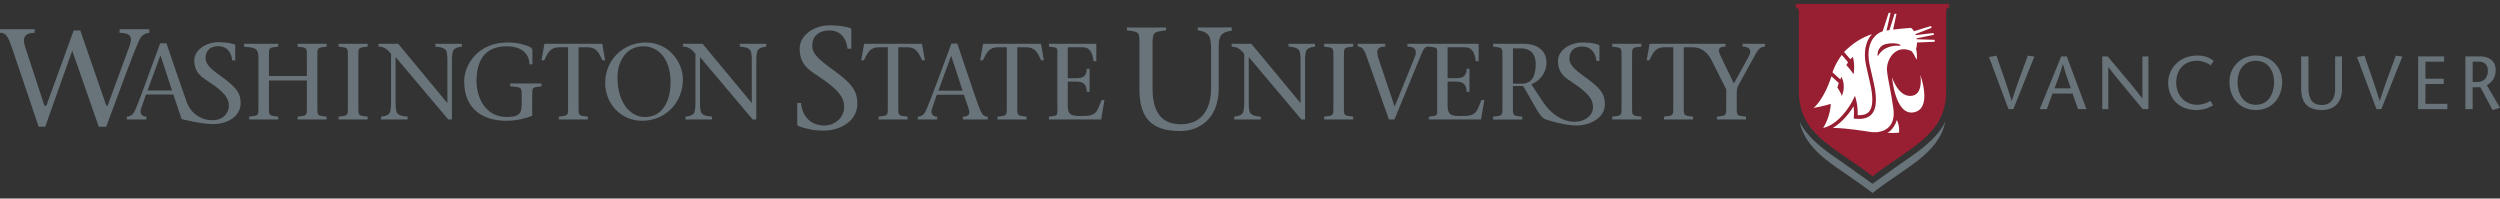 <?xml version="1.0" encoding="utf-8"?>
<!-- Generator: Adobe Illustrator 16.0.0, SVG Export Plug-In . SVG Version: 6.00 Build 0)  -->
<!DOCTYPE svg PUBLIC "-//W3C//DTD SVG 1.1//EN" "http://www.w3.org/Graphics/SVG/1.1/DTD/svg11.dtd">
<svg version="1.1" id="Layer_1" xmlns="http://www.w3.org/2000/svg" xmlns:xlink="http://www.w3.org/1999/xlink" x="0px" y="0px"
	 width="377.813px" height="30px" viewBox="0 0 377.813 30" enable-background="new 0 0 377.813 30" xml:space="preserve">
<rect x="0" y="0" width="377.813" height="30" fill="#333333" stroke="none"/>
<g>
	<g>
		<g>
			<g>
				<path fill="#68737A" d="M287.153,24.8l-4.174,2.976L278.8,24.8c-2.963-2.028-5.504-3.767-6.838-6.413
					c1.102,4.952,5.939,6.812,11.02,10.78c5.068-3.969,9.916-5.828,11.015-10.78C292.662,21.034,290.119,22.771,287.153,24.8z"/>
				<g>
					<path fill="#981E32" d="M271.388,0.583v0.52c0.321,0.113,0.428,0.215,0.463,0.685v11.97c0,6.657,5.416,8.418,11.131,12.891
						c5.719-4.473,11.139-6.231,11.139-12.891V1.651c0.041-0.357,0.154-0.45,0.443-0.548v-0.52H271.388z"/>
				</g>
			</g>
		</g>
	</g>
	<g>
		<g>
			<g>
				<path fill="#FFFFFF" d="M285.233,20.07c0,0,0.931-0.396,1.435-1.926c0.447,0.933,0.332,1.893,0.332,1.893
					C286.586,20.132,285.233,20.07,285.233,20.07z"/>
				<path fill="#FFFFFF" d="M290.209,11.312c0,0,0.562,3.08-1.438,3.182c-1.93,0.106-2.834-2.802-2.834-2.802
					s0.465,5.674,3.168,5.302C292.151,16.573,290.209,11.312,290.209,11.312z"/>
			</g>
		</g>
		<path fill="#FFFFFF" d="M275.519,19.338h0.004c2.258-0.516,3.979-3.146,4.487-4.203l0.324-0.67l0.194,0.717
			c0.009,0.037,0.218,0.828,0.218,1.873c0,0.114-0.004,0.231-0.011,0.354c0.779,0.028,1.337-0.127,1.681-0.49
			c0.496-0.513,0.646-1.483,0.459-2.967c-0.09-0.711-0.353-1.841-0.586-2.835c-0.117-0.513-0.229-0.991-0.299-1.333
			c-0.437-2.181,0.106-3.539,0.637-4.286c0.082-0.12,0.172-0.23,0.269-0.339c-1.562,0.526-2.869,1.345-4.222,2.695l0.955,1.1
			l0.386-0.363c0.366,1.37,0.104,2.628,0.104,2.628c-0.502-0.763-1.092-1.378-1.092-1.378l0.262-0.436l-0.855-0.993l-0.102-0.111
			c-1.057,1.444-1.396,2.631-1.396,2.631l0.75,0.68l0.438,0.395l0.146-0.417c0.801,1.502,0.065,2.907,0.065,2.907
			c-0.129-0.514-0.66-1.272-0.66-1.272l0.209-0.687l-1.108-1.006c-1.156,3.613-2.699,4.78-2.699,4.78s1.672-0.306,2.602-0.614
			C276.674,15.699,276.649,17.602,275.519,19.338z"/>
		<path fill="#FFFFFF" d="M292.379,6.311l-2.672,0.112c0.002,0.319-0.037,0.637-0.14,0.932c0.246,1.089,0.074,1.682,0.074,1.682
			c-0.445-1.036-0.787-1.328-0.787-1.328c-2.451-1.087-3.823,1.377-3.682,2.963c0.119,1.307,0.598,3.041,0.965,5.756
			c0.312,2.289-0.846,3.275-2.182,3.504c-0.025,0.006-0.059,0.01-0.084,0.018c-0.01,0-0.016,0.001-0.021,0.001
			c-0.217,0.026-0.447,0.04-0.688,0.028c-0.01,0-0.02,0-0.025,0c-0.022,0-0.053-0.002-0.08-0.002
			c-0.104-0.009-0.205-0.018-0.311-0.027c-1.03-0.146-3.354-0.565-5.752-0.624c1.41-0.822,2.518-2.248,3.129-3.259
			c0.035,0.276,0.064,0.619,0.064,0.998c0,0.188-0.008,0.385-0.021,0.584l-0.023,0.275l0.273,0.02
			c1.104,0.102,1.887-0.109,2.396-0.637c0.623-0.654,0.816-1.74,0.605-3.422c-0.094-0.738-0.357-1.883-0.596-2.895
			c-0.117-0.505-0.229-0.982-0.297-1.314c-0.395-1.989,0.078-3.197,0.543-3.861c0.367-0.519,0.875-0.898,1.426-1.081
			c0.012-0.002,0.021-0.002,0.027-0.005l0.908-2.798h0.289l-0.613,2.69c0.145-0.023,0.287-0.049,0.436-0.07l0.785-2.48h0.283
			l-0.51,2.403c0.812-0.109,1.693-0.188,2.676-0.261c0.16,0.066,0.33,0.25,0.479,0.506l2.57-0.794l0.094,0.279l-2.455,0.952
			c0.021,0.049,0.039,0.104,0.059,0.157l2.687-0.333l0.041,0.285l-2.603,0.521c0.006,0.047,0.015,0.098,0.021,0.146l2.709,0.087
			L292.379,6.311L292.379,6.311z M284.646,7.513c0.539-0.38,1.455-0.673,2.312-0.603c0.219,0.016,0.4-0.042,0.166-0.167
			c-0.645-0.34-2.143-0.224-2.67,0.138c-0.848,0.581-0.703,1.61-0.684,1.634C283.938,8.223,284.228,7.805,284.646,7.513z"/>
	</g>
</g>
<g>
	<g>
		<path fill="#68737A" d="M128.085,7.369c-0.175-1.542-1.013-2.772-2.77-2.772c-1.274,0-2.563,0.661-2.563,2.287
			c0,1.537,1.539,2.463,3.736,4.111c2.328,1.736,3.079,2.856,3.079,4.681c0,2.616-2.536,4.064-5.173,4.064
			c-1.408,0-2.615-0.264-3.76-0.7c-0.085-0.047-0.152-0.136-0.152-0.31v-3.166h0.571c0.243,2.438,1.843,3.404,3.538,3.404
			c1.562,0,2.981-1.185,2.981-2.785c0-1.436-0.771-2.601-4.065-4.772c-1.187-0.789-2.658-1.65-2.658-4.042
			c0-1.982,2.048-3.542,4.578-3.542c0.944,0,2.198,0.109,3.077,0.417c0.133,0.046,0.153,0.135,0.153,0.245v2.879L128.085,7.369
			L128.085,7.369z"/>
		<path fill="#68737A" d="M135.755,16.012c0,1.523-0.065,1.438,1.41,1.618v0.427h-4.4V17.63c1.47-0.182,1.406-0.095,1.406-1.618
			V7.14h-1.326c-1.423,0-1.75,0.899-2.287,1.977h-0.408l0.44-2.501h8.747l0.439,2.501h-0.407c-0.539-1.078-0.865-1.977-2.287-1.977
			h-1.329v8.872H135.755z"/>
		<path fill="#68737A" d="M141.571,14.321l-0.738,2.156c-0.211,0.631,0.093,1.159,0.803,1.159v0.421h-2.928v-0.421
			c0.433,0,0.901-0.271,1.158-0.805c0.691-1.416,2.575-6.681,3.912-10.238h0.902c1.093,3.232,2.735,8.195,3.283,9.627
			c0.354,0.901,0.61,1.416,1.305,1.416v0.421h-3.75v-0.421c1.012,0,1.11-0.528,0.854-1.241l-0.695-2.074H141.571z M145.468,13.707
			l-1.708-5.231h-0.031l-1.916,5.231H145.468z"/>
		<path fill="#68737A" d="M153.736,16.012c0,1.523-0.064,1.438,1.404,1.618v0.427h-4.396V17.63c1.473-0.182,1.406-0.095,1.406-1.618
			V7.14h-1.326c-1.42,0-1.746,0.899-2.286,1.977h-0.409l0.443-2.501h8.744l0.438,2.501h-0.408c-0.535-1.078-0.863-1.977-2.287-1.977
			h-1.322L153.736,16.012L153.736,16.012z"/>
		<path fill="#68737A" d="M158.523,17.63c1.475-0.182,1.264-0.095,1.264-1.618V8.657c0-1.517,0.211-1.438-1.264-1.616V6.615h7.16
			v2.631h-0.426c-0.164-1.208-0.488-2.106-1.664-2.106h-2.225v4.674h1.373c1.027,0,1.471-0.411,1.502-1.423h0.426v3.479h-0.426
			c-0.031-0.964-0.406-1.535-1.502-1.535h-1.373v3.692c0,1.391,0.639,1.508,2.109,1.508c2.369,0,2.254-0.676,3.006-2.423h0.424
			l-0.49,2.943h-7.895L158.523,17.63L158.523,17.63z"/>
	</g>
	<g>
		<g>
			<path fill="#68737A" d="M196.674,18.057c0,0,0,0-7.957-9.431v7.224c0,0.342,0.068,0.619,0.098,0.881
				c0.082,0.588,0.641,0.817,1.715,0.899v0.427h-4V17.63c0.785-0.082,1.322-0.312,1.404-0.899c0.033-0.262,0.1-0.539,0.1-0.881
				V8.153c-0.457-0.587-0.969-1.11-1.895-1.11V6.615h2.969c2.438,2.959,4.973,5.966,7.404,8.925h0.033V8.823
				c0-0.344-0.068-0.621-0.102-0.882c-0.082-0.589-0.633-0.814-1.713-0.898V6.615h4.002v0.428c-0.768,0.083-1.32,0.309-1.406,0.898
				c-0.031,0.262-0.098,0.538-0.098,0.882v9.233H196.674L196.674,18.057z"/>
		</g>
		<path fill="#68737A" d="M203.098,16.012c0,1.523-0.068,1.438,1.402,1.618v0.427h-4.395V17.63c1.471-0.18,1.402-0.095,1.402-1.618
			V8.66c0-1.519,0.066-1.44-1.402-1.617V6.62h4.395v0.422c-1.471,0.177-1.402,0.098-1.402,1.617V16.012z"/>
		<path fill="#68737A" d="M223.887,15.113c-0.752,1.75-0.639,2.423-3.006,2.423c-1.469,0-2.111-0.117-2.111-1.509v-3.691h1.377
			c1.096,0,1.471,0.575,1.5,1.539h0.424v-3.483h-0.424c-0.029,1.012-0.473,1.423-1.5,1.423h-1.377V7.141h2.598
			c1.174,0,1.504,0.898,1.662,2.107h0.428V6.62h-7.525h-3.236v0.422c1.107,0,1.535,0.506,1.125,1.537
			c-1.012,2.5-2.008,5.014-3.059,7.515c-0.848-2.481-1.793-5.292-2.43-7.221c-0.543-1.57,0.111-1.831,1.012-1.831V6.62h-4.152v0.422
			c0.785,0,0.996,0.506,1.605,2.254c0.992,2.778,2.104,5.932,3.104,8.761h0.832c1.373-3.353,2.764-6.684,4.135-10.033
			c0.344-0.818,0.588-0.981,1.064-0.981c1.471,0.177,1.258,0.098,1.258,1.617v7.354c0,1.522,0.213,1.438-1.258,1.617v0.426h7.893
			l0.49-2.94h-0.426v-0.002h-0.003V15.113z"/>
		<path fill="#68737A" d="M246.646,16.012c0,1.523-0.067,1.438,1.398,1.618v0.427h-4.396V17.63c1.476-0.18,1.408-0.095,1.408-1.618
			V8.66c0-1.519,0.064-1.44-1.408-1.617V6.62h4.396v0.422c-1.469,0.177-1.398,0.098-1.398,1.617V16.012z"/>
		<path fill="#68737A" d="M263.354,6.62v0.422c0.961,0,1.484,0.471,0.931,1.472l-2.254,4.103l-1.979-4.103
			c-0.406-0.854-0.52-1.472,0.721-1.472V6.62h-2.737h-1.136h-7.606l-0.444,2.496h0.409c0.537-1.078,0.865-1.976,2.287-1.976h1.326
			v8.872c0,1.523,0.063,1.438-1.406,1.618v0.427h4.396V17.63c-1.471-0.18-1.404-0.095-1.404-1.618V7.141h1.325
			c1.341,0,2.239,0.801,2.79,1.795l2.303,4.562v2.516c0,1.522,0.064,1.438-1.404,1.617v0.426h4.396V17.63
			c-1.467-0.18-1.403-0.095-1.403-1.618v-1.83c0-0.407,0.031-0.866,0.194-1.191l2.729-4.952c0.445-0.784,0.885-0.996,1.342-0.996
			V6.62H263.354z"/>
		<path fill="#68737A" d="M186.156,4.143l-5.15,0.014v0.426c1.033,0.111,1.781,0.565,1.891,1.358
			c0.041,0.351,0.131,0.722,0.131,1.185v6.108c0,3.52-1.582,5.54-4.59,5.54c-3.275,0-4.258-2.353-4.258-5.43V6.905
			c0-2.044,0.061-2.08,2.039-2.321V4.157h-5.914v0.426c1.979,0.241,1.891,0.277,1.891,2.321v6.549c0,3.979,1.451,6.354,6.131,6.354
			c2.834,0,5.85-1.758,5.85-6.482V7.126c0-0.038,0-0.074,0-0.11c-0.021-1.907,0.721-2.185,1.971-2.386L186.156,4.143z"/>
		<path fill="#68737A" d="M240.121,12.071c-1.731-1.3-2.942-2.028-2.942-3.241c0-1.28,0.899-1.802,1.905-1.802
			c1.386,0,2.043,0.972,2.183,2.185h0.448V6.942c0-0.087-0.016-0.157-0.118-0.19c-0.693-0.242-1.683-0.33-2.427-0.33
			c-1.991,0-3.726,1.229-3.726,2.791c0,0.843,0.232,1.446,0.574,1.909h-0.008c0.008,0.006,0.016,0.012,0.021,0.02
			c0.42,0.559,0.998,0.917,1.506,1.257c2.604,1.718,3.188,2.634,3.207,3.76c0.049,2.501-4.637,3.815-7.721-0.99l-1.601-2.434
			c1.259-0.492,2.287-1.651,2.287-3.334c0-1.917-1.651-2.779-3.301-2.779h-4.759v0.423c1.472,0.179,1.405,0.099,1.405,1.618v7.356
			c0,1.522,0.064,1.438-1.405,1.619v0.426h4.398v-0.426c-1.474-0.182-1.407-0.097-1.407-1.619v-3.022h1.537
			c1.979,3.285,2.467,4.711,3.463,5.067c0.226,0.078,2.789,0.9,4.601,0.9c2.08,0,4.301-1.145,4.301-3.206
			C242.547,14.324,241.957,13.438,240.121,12.071z M230.006,12.648h-1.358V7.319h1.258c1.193,0,2.18,0.621,2.18,2.404
			C232.082,11.57,231.429,12.648,230.006,12.648z"/>
	</g>
	<g>
		<path fill="#68737A" d="M40.643,16.014c0,1.521-0.066,1.438,1.403,1.618v0.425h-4.395v-0.425c1.47-0.182,1.404-0.097,1.404-1.618
			V8.66c0-1.519-0.706-1.436-2.177-1.617V6.62h5.167v0.422c-1.47,0.182-1.403,0.098-1.403,1.617v2.828h5.734V8.66
			c0-1.519,0.065-1.436-1.405-1.617V6.62h4.394v0.422c-1.468,0.182-1.404,0.098-1.404,1.617v7.354c0,1.521-0.064,1.438,1.404,1.616
			v0.427h-4.394V17.63c1.47-0.182,1.405-0.097,1.405-1.616v-3.857h-5.734L40.643,16.014L40.643,16.014z"/>
		<path fill="#68737A" d="M54.157,16.014c0,1.521-0.066,1.438,1.405,1.618v0.425h-4.395v-0.425c1.47-0.182,1.405-0.097,1.405-1.618
			V8.66c0-1.519,0.064-1.436-1.405-1.617V6.62h4.395v0.422c-1.471,0.182-1.405,0.098-1.405,1.617V16.014z"/>
		<path fill="#68737A" d="M67.741,18.057c-2.598-3.072-5.294-6.292-7.956-9.431v7.226c0,0.34,0.063,0.621,0.098,0.881
			c0.082,0.593,0.636,0.815,1.713,0.899v0.425h-4.002v-0.425c0.784-0.084,1.324-0.31,1.406-0.899
			c0.031-0.26,0.098-0.541,0.098-0.881V8.153c-0.459-0.587-0.966-1.11-1.897-1.11V6.62h2.976c2.435,2.955,4.966,5.963,7.401,8.919
			h0.032V8.824c0-0.344-0.065-0.622-0.097-0.882c-0.081-0.589-0.639-0.816-1.716-0.899V6.62h4.005v0.422
			c-0.769,0.083-1.324,0.311-1.408,0.899c-0.032,0.26-0.096,0.539-0.096,0.882v9.231h-0.557V18.057z"/>
		<path fill="#68737A" d="M70.151,12.272c0-2.516,2.125-5.852,6.534-5.852c1.584,0,2.336,0.295,3.137,0.56
			c0.458,0.146,0.637,0.373,0.637,0.634v2.109h-0.425c-0.048-1.309-0.882-2.729-3.479-2.729c-3.417,0-4.528,2.352-4.542,5.146
			c-0.018,2.581,1.289,5.543,4.606,5.543c2.044,0,2.223-0.759,2.223-2.028v-0.998c0-1.521,0.063-1.438-1.732-1.616v-0.423h4.722
			v0.423c-1.47,0.18-1.404,0.095-1.404,1.616v2.845c-1.046,0.408-2.419,0.753-3.907,0.753C73.173,18.254,70.151,16.65,70.151,12.272
			z"/>
		<path fill="#68737A" d="M87.439,16.014c0,1.521-0.066,1.438,1.404,1.618v0.425h-4.396v-0.425c1.469-0.182,1.406-0.097,1.406-1.618
			V7.141h-1.326c-1.421,0-1.748,0.898-2.288,1.978h-0.407l0.441-2.498h8.742l0.441,2.498h-0.41c-0.538-1.08-0.864-1.978-2.285-1.978
			h-1.324v8.873H87.439z"/>
		<path fill="#68737A" d="M91.458,12.55c0-3.531,2.744-6.129,6.142-6.129c3.546,0,5.605,3.056,5.605,5.575
			c0,3.448-2.581,6.259-6.193,6.259C93.891,18.254,91.458,15.721,91.458,12.55z M101.342,12.485c0-3.905-2.107-5.49-4.102-5.49
			c-2.778,0-3.92,2.482-3.92,4.705c0,3.955,2.025,5.983,4.133,5.983C100.494,17.684,101.342,14.675,101.342,12.485z"/>
		<path fill="#68737A" d="M113.746,18.057c-2.601-3.072-5.294-6.292-7.958-9.431v7.226c0,0.34,0.064,0.621,0.098,0.881
			c0.083,0.593,0.638,0.815,1.714,0.899v0.425h-4.002v-0.425c0.785-0.084,1.324-0.31,1.407-0.899
			c0.031-0.26,0.097-0.541,0.097-0.881V8.153c-0.457-0.587-0.963-1.11-1.896-1.11V6.62h2.975c2.435,2.955,4.965,5.963,7.401,8.919
			h0.031V8.824c0-0.344-0.065-0.622-0.096-0.882c-0.082-0.589-0.637-0.816-1.716-0.899V6.62h4.002v0.422
			c-0.766,0.083-1.322,0.311-1.404,0.899c-0.032,0.26-0.098,0.539-0.098,0.882v9.231h-0.555V18.057L113.746,18.057z"/>
		<path fill="#68737A" d="M22.487,4.431V4.414h-4.419v0.547c1.706,0.019,1.982,0.628,1.535,1.918l-3.345,9.107h-0.185L12.134,4.602
			h-0.997L6.998,15.986h-0.28L3.752,6.939C3.331,5.508,3.918,4.961,5.246,4.961V4.414H0v0.547c1.116,0,1.314,0.868,2.031,2.925
			l3.808,11.257h1.002l4.074-11.479l4.015,11.493h1.123c1.716-4.573,4.136-11.333,5.024-13.152c0.332-0.685,0.93-1.034,1.489-1.034
			v-0.54H22.487z"/>
		<path fill="#68737A" d="M33.974,11.952c-1.708-1.282-2.905-2-2.905-3.197c0-1.265,0.889-1.779,1.88-1.779
			c1.369,0,2.017,0.958,2.154,2.155h0.444v-2.24c0-0.086-0.018-0.153-0.12-0.188c-0.684-0.24-1.658-0.326-2.393-0.326
			c-1.965,0-3.676,1.216-3.676,2.753c0,0.835,0.23,1.428,0.567,1.885h-0.004c0.006,0.006,0.013,0.013,0.02,0.019
			c0.412,0.553,0.982,0.905,1.486,1.243c2.565,1.692,3.163,2.597,3.163,3.708c0,1.035-0.775,2.07-2.205,2.175
			c-1.463,0.104-3.344-0.604-4.135-2.655c-0.704-1.969-2.133-6.11-3.099-8.968H24.21c-1.349,3.592-3.176,8.856-3.876,10.282
			c-0.258,0.537-0.729,0.812-1.168,0.812v0.424h0.702h2.254v-0.424c-0.714,0-1.023-0.537-0.812-1.171l0.749-2.176h4.142l0.698,2.095
			l0.54,1.615c0,0,2.904,0.761,4.795,0.761c2.052,0,4.137-1.128,4.137-3.163C36.367,14.173,35.786,13.301,33.974,11.952z
			 M22.3,13.667l1.933-5.28h0.032l1.724,5.28H22.3z"/>
	</g>
</g>
<g>
	<path fill="#68737A" d="M303.532,16.493l-2.948-7.876l1.127-0.205c0.772,2.174,1.536,4.36,2.3,6.807h0.022
		c0.797-2.447,1.616-4.633,2.424-6.807l0.99,0.137l-3.177,7.945L303.532,16.493L303.532,16.493z"/>
	<path fill="#68737A" d="M312.342,8.525l2.972,7.968h-1.274l-0.819-2.344h-3.04l-0.854,2.344h-1.07l3.244-7.968H312.342z
		 M312.956,13.352c-0.398-1.104-0.785-2.208-1.184-3.643h-0.022c-0.41,1.434-0.831,2.538-1.264,3.643H312.956z"/>
	<path fill="#68737A" d="M324.681,16.493h-0.863c-1.73-2.071-4.701-5.646-5.181-6.34h-0.021v6.34h-0.911V8.525h0.819
		c1.753,2.072,4.689,5.555,5.226,6.352h0.022V8.525h0.909V16.493z"/>
	<path fill="#68737A" d="M334.094,9.88c-0.375-0.307-1.229-0.694-2.083-0.694c-1.969,0-3.13,1.412-3.13,3.278
		c0,2.015,1.389,3.369,3.13,3.369c0.865,0,1.548-0.272,2.016-0.591l0.433,0.66c-0.535,0.363-1.479,0.729-2.504,0.729
		c-2.846,0-4.292-1.946-4.292-4.143c0-2.003,1.571-4.098,4.429-4.098c1.139,0,1.936,0.398,2.459,0.808L334.094,9.88z"/>
	<path fill="#68737A" d="M336.928,12.373c0-2.231,1.686-3.984,3.983-3.984c2.3,0,3.983,1.753,3.983,3.984
		c0,2.379-1.524,4.257-3.983,4.257S336.928,14.752,336.928,12.373z M343.678,12.373c0-1.491-0.797-3.188-2.767-3.188
		c-1.969,0-2.767,1.696-2.767,3.188c0,1.56,0.705,3.46,2.767,3.46C342.972,15.833,343.678,13.933,343.678,12.373z"/>
	<path fill="#68737A" d="M348.867,8.525v4.827c0,1.65,0.615,2.515,2.038,2.515c1.491,0,1.992-1.184,1.992-2.322v-5.02h1.034v5.043
		c0,1.787-1.104,3.062-3.026,3.062c-2.243,0-3.143-1.184-3.143-3.232V8.525H348.867z"/>
	<path fill="#68737A" d="M359.146,16.493l-2.948-7.876l1.127-0.205c0.772,2.174,1.536,4.36,2.299,6.807h0.023
		c0.796-2.447,1.615-4.633,2.424-6.807l0.989,0.137l-3.176,7.945L359.146,16.493L359.146,16.493z"/>
	<path fill="#68737A" d="M369.368,9.322h-2.823v2.573h2.766v0.797h-2.766v3.003h3.312v0.798h-4.417V8.525h3.928V9.322L369.368,9.322
		z"/>
	<path fill="#68737A" d="M372.577,8.525h2.275c1.299,0,2.312,0.672,2.312,2.049c0,1.172-0.569,1.833-1.332,2.322l1.98,3.392
		l-1.115,0.342l-1.845-3.438h-1.173v3.301h-1.104V8.525L372.577,8.525z M373.682,12.396h0.626c1.411,0,1.674-1.047,1.674-1.719
		c0-0.979-0.614-1.354-1.354-1.354h-0.944L373.682,12.396L373.682,12.396z"/>
</g>
</svg>
